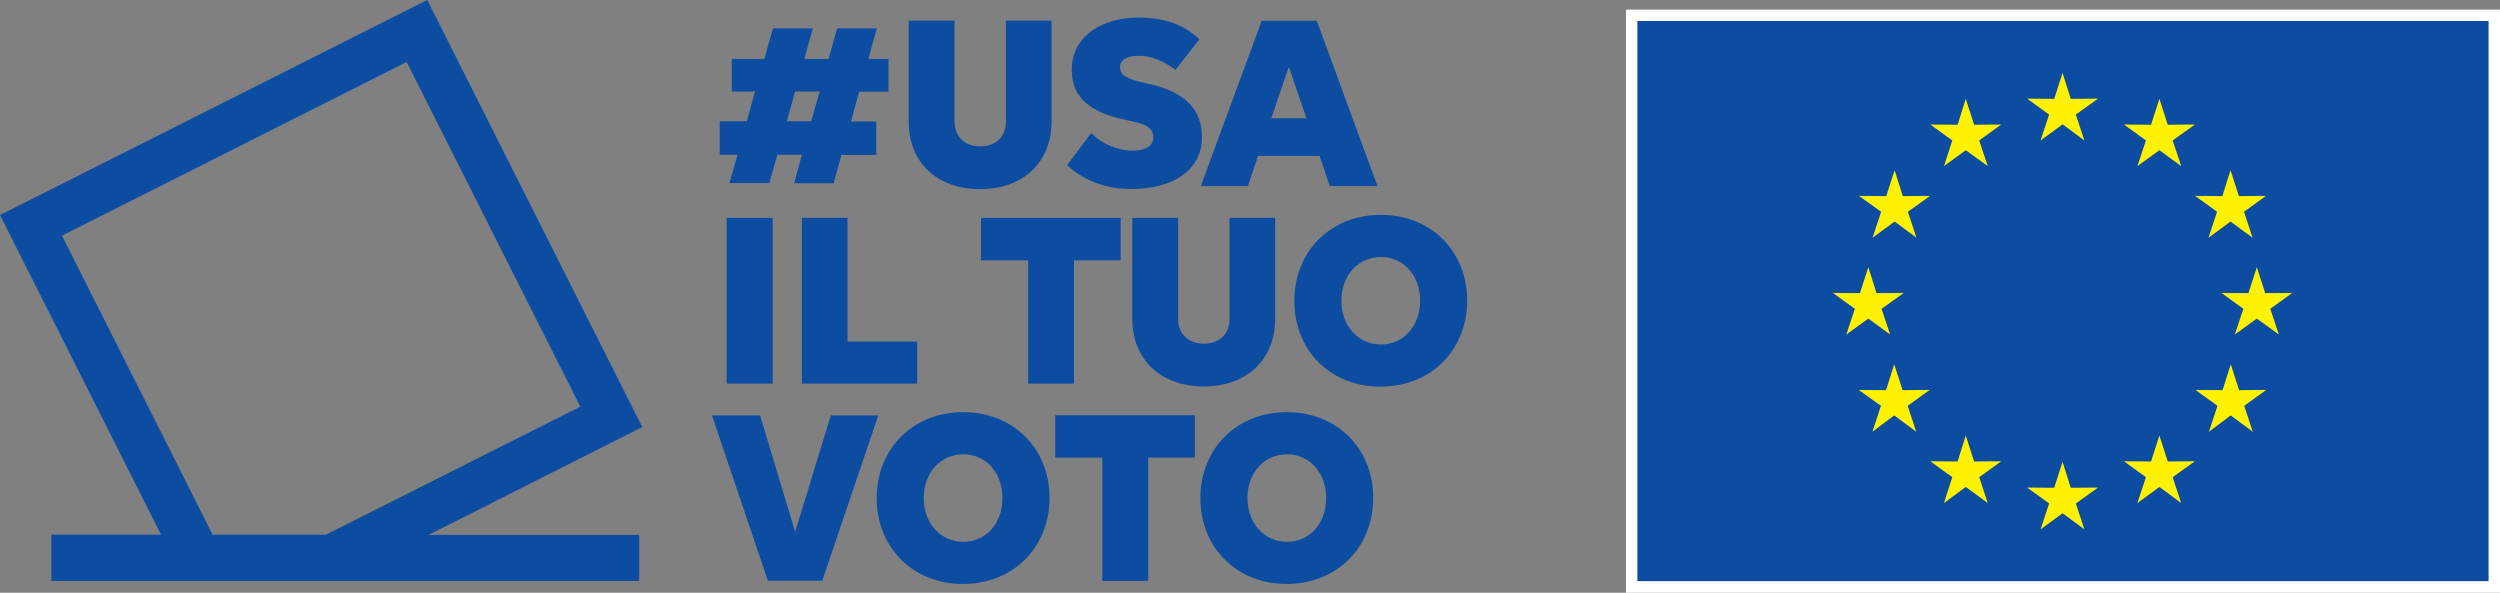 <?xml version="1.0" encoding="utf-8"?>
<!-- Generator: Adobe Illustrator 27.7.0, SVG Export Plug-In . SVG Version: 6.00 Build 0)  -->
<svg version="1.1" id="Camada_1" xmlns="http://www.w3.org/2000/svg" xmlns:xlink="http://www.w3.org/1999/xlink" x="0px" y="0px"
	 viewBox="0 0 1226.5 290.8" style="enable-background:new 0 0 1226.5 290.8;" xml:space="preserve">
<rect x="0" y="0" width="1226.5" height="290.8" fill="#808080" stroke="none"/>
<style type="text/css">
	.st0{fill:#0C4DA2;}
	.st1{fill:#FFFFFF;}
	.st2{fill:#FFF200;}
</style>
<g id="Elements">
	<g>
		<path class="st0" d="M393.4,75.9h-12l-4,13.9h-19.5l3.9-13.9h-8.7V59.5h13.3l4-14.6H359V28.9h16l4.2-15h19.6l-4.2,15h11.9l4.2-15
			h19.5l-4.2,15h9.9V45h-14.4l-4,14.6h12.4v16.4h-17.1l-3.8,13.9h-19.4L393.4,75.9z M398,59.5l4.1-14.6h-12L386,59.5H398z"/>
		<path class="st0" d="M445.8,59.7V10.1h22.5v49.6c0,7.3,5,12.1,12.6,12.1c7.7,0,12.6-4.8,12.6-12.1V10.1h22.4v49.5
			c0,20-14,33.2-35,33.2C459.6,92.8,445.8,79.6,445.8,59.7z"/>
		<path class="st0" d="M523.5,81l11.9-15.8c4.9,5.3,12.7,8.7,20.4,8.7c5,0,10-1.6,10-6.5c0-5.2-4.5-6.7-12.7-8.4
			c-17.3-3.5-27.3-10.3-27.3-24.8c0-16.6,15-25.6,32.8-25.6c12.4,0,22.5,3.5,29.8,10.7l-11.7,15c-6.2-4.7-12.1-6.9-17.9-6.9
			c-5.3,0-9.3,1.6-9.3,5.5s3.1,5.9,12.5,7.9c17.9,3.6,27.7,11.8,27.7,26.4c0,16.7-14.8,25.5-34.4,25.5C542.2,93,530.5,87.8,523.5,81
			z"/>
		<path class="st0" d="M619,10.2h27l29.8,81.1h-23.4l-5-14.8h-30.2l-5,14.8h-23.1L619,10.2z M632.2,33l-8.5,25h17.2l-8.5-25H632.2z"
			/>
		<path class="st0" d="M356.5,106.9h22.6v81.3h-22.6V106.9z"/>
		<path class="st0" d="M393.4,106.9h22.4v60.7H450v20.6h-56.6V106.9z"/>
		<path class="st0" d="M526.9,127.7v60.5h-22.5v-60.5h-23.1v-20.8h68.5v20.8H526.9z"/>
		<path class="st0" d="M555.5,156.4v-49.5H578v49.6c0,7.3,5,12.1,12.6,12.1c7.7,0,12.6-4.8,12.6-12.1v-49.6h22.4v49.5
			c0,20-14,33.2-35,33.2C569.4,189.6,555.5,176.4,555.5,156.4z"/>
		<path class="st0" d="M635,147.6c0-24.4,17.9-42.2,42.4-42.2s42.4,17.7,42.4,42c0,24.5-17.9,42.3-42.6,42.3
			C652.9,189.7,635,172.1,635,147.6z M696.7,147.6c0-12.4-8-21.5-19.2-21.5c-11.2,0-19.4,9-19.4,21.4c0,12.5,8.3,21.5,19.4,21.5
			C688.6,169,696.7,159.9,696.7,147.6z"/>
		<path class="st0" d="M349.3,203.8h23.6l17.1,56.8h0.2l17.4-56.8h23.3l-27.5,81.1h-26.7L349.3,203.8z"/>
		<path class="st0" d="M430.1,244.4c0-24.4,17.9-42.2,42.4-42.2s42.4,17.7,42.4,42c0,24.5-17.9,42.3-42.6,42.3
			C448.1,286.5,430.1,268.8,430.1,244.4z M491.8,244.4c0-12.4-8-21.5-19.2-21.5c-11.2,0-19.4,9-19.4,21.4c0,12.5,8.3,21.5,19.4,21.5
			C483.8,265.8,491.8,256.7,491.8,244.4z"/>
		<path class="st0" d="M563.3,224.5v60.5h-22.5v-60.5h-23.1v-20.8h68.5v20.8H563.3z"/>
		<path class="st0" d="M588.9,244.4c0-24.4,17.9-42.2,42.4-42.2s42.4,17.7,42.4,42c0,24.5-17.9,42.3-42.6,42.3
			C606.9,286.5,588.9,268.8,588.9,244.4z M650.6,244.4c0-12.4-8-21.5-19.2-21.5c-11.2,0-19.4,9-19.4,21.4c0,12.5,8.3,21.5,19.4,21.5
			C642.6,265.8,650.6,256.7,650.6,244.4z"/>
	</g>
	<g>
		<rect x="797.7" y="4.7" class="st1" width="428.8" height="286.1"/>
		<rect x="803.3" y="10.3" class="st0" width="417.6" height="274.8"/>
		<polygon class="st2" points="1011.9,35.8 1015.9,48.5 1029.3,48.4 1018.4,56.2 1022.6,68.9 1011.9,61 1001.1,68.9 1005.3,56.2 
			994.5,48.4 1007.8,48.5 		"/>
		<polygon class="st2" points="1011.9,226.6 1015.9,239.3 1029.3,239.2 1018.4,247 1022.6,259.7 1011.9,251.8 1001.1,259.7 
			1005.3,247 994.5,239.2 1007.8,239.3 		"/>
		<polygon class="st2" points="964.4,48.5 968.5,61.2 981.8,61.1 971,68.9 975.2,81.5 964.4,73.7 953.7,81.5 957.8,68.9 947,61.1 
			960.4,61.2 		"/>
		<polygon class="st2" points="929.5,83.5 933.5,96.2 946.9,96.1 936,103.9 940.2,116.6 929.5,108.7 918.7,116.6 922.9,103.9 
			912,96.1 925.4,96.2 		"/>
		<polygon class="st2" points="916.6,131.1 920.6,143.8 934,143.7 923.1,151.5 927.3,164.1 916.6,156.3 905.8,164.1 910,151.5 
			899.2,143.7 912.5,143.8 		"/>
		<polygon class="st2" points="929.3,178.7 933.4,191.4 946.7,191.3 935.9,199.1 940.1,211.8 929.3,203.8 918.6,211.8 922.8,199.1 
			911.9,191.3 925.3,191.4 		"/>
		<polygon class="st2" points="964.4,213.7 968.5,226.4 981.8,226.3 971,234.1 975.2,246.8 964.4,238.9 953.7,246.8 957.8,234.1 
			947,226.3 960.4,226.4 		"/>
		<polygon class="st2" points="1059.4,48.5 1055.3,61.2 1042,61.1 1052.8,68.9 1048.6,81.5 1059.4,73.7 1070.1,81.5 1065.9,68.9 
			1076.8,61.1 1063.5,61.2 		"/>
		<polygon class="st2" points="1094.3,83.5 1090.3,96.2 1076.9,96.1 1087.7,103.9 1083.5,116.6 1094.3,108.7 1105.1,116.6 
			1100.9,103.9 1111.7,96.1 1098.4,96.2 		"/>
		<polygon class="st2" points="1107.2,131.1 1103.1,143.8 1089.8,143.7 1100.6,151.5 1096.4,164.1 1107.2,156.3 1118,164.1 
			1113.8,151.5 1124.6,143.7 1111.3,143.8 		"/>
		<polygon class="st2" points="1094.4,178.7 1090.4,191.4 1077.1,191.3 1087.9,199.1 1083.7,211.8 1094.4,203.8 1105.2,211.8 
			1101,199.1 1111.8,191.3 1098.5,191.4 		"/>
		<polygon class="st2" points="1059.4,213.7 1055.3,226.4 1042,226.3 1052.8,234.1 1048.6,246.8 1059.4,238.9 1070.1,246.8 
			1065.9,234.1 1076.8,226.3 1063.5,226.4 		"/>
	</g>
	<path class="st0" d="M315.1,209.5L209.6,0L0,105.5l79,156.8H25.2V285h288.4v-22.6H210.3L315.1,209.5z M30.4,115.6l169.1-85.2
		l85.2,169.1l-124.8,62.8h-55.6L30.4,115.6z"/>
</g>
<g id="Clear_space">
</g>
</svg>
